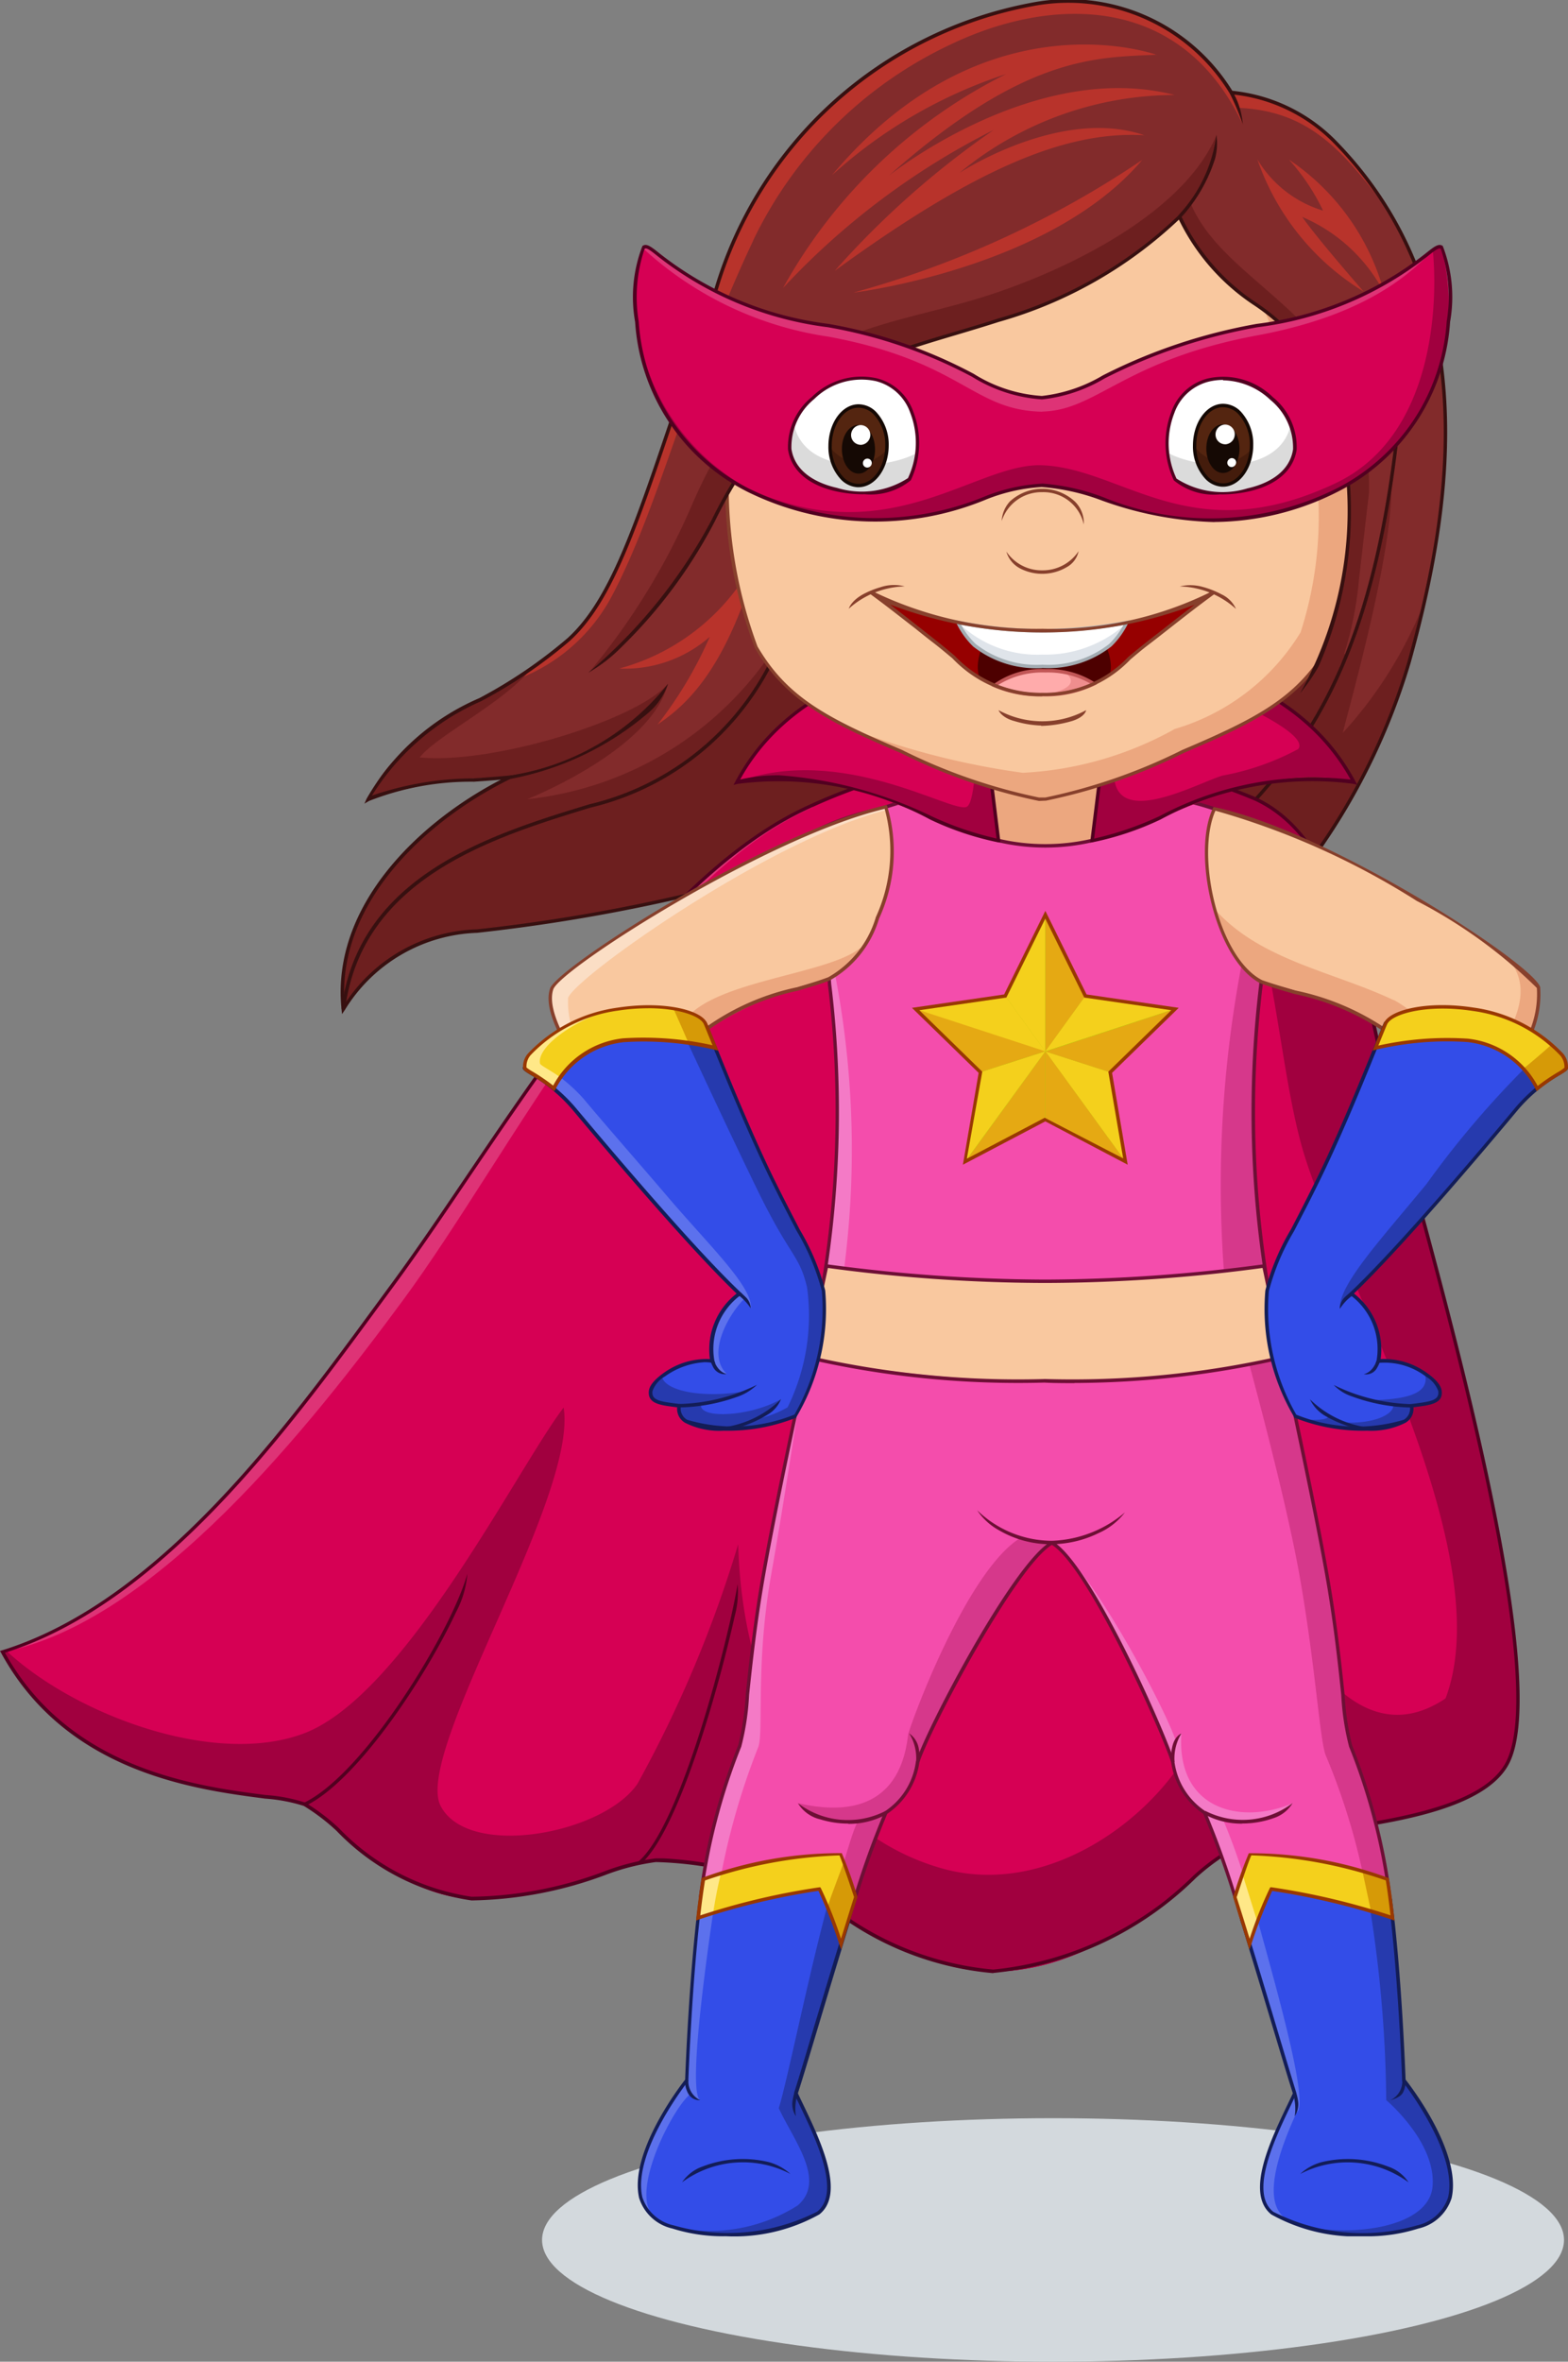 <svg xmlns="http://www.w3.org/2000/svg" xmlns:xlink="http://www.w3.org/1999/xlink" width="32.221" height="48.493" viewBox="0 0 32.221 48.493">
  <rect x="0" y="0" width="32.221" height="48.493" fill="#808080" stroke="none"/>
  <defs>
    <clipPath id="clip-path">
      <rect id="Rectangle_2174" data-name="Rectangle 2174" width="32.221" height="45.918" transform="translate(0 0)" fill="none"/>
    </clipPath>
  </defs>
  <g id="Princess" transform="translate(-165.348 -254.226)">
    <ellipse id="Ellipse_868" data-name="Ellipse 868" cx="10.5" cy="2.5" rx="10.5" ry="2.5" transform="translate(176.487 297.719)" fill="#d3d9dd"/>
    <g id="Group_9501" data-name="Group 9501" transform="translate(165.348 254.226)">
      <g id="Group_9500" data-name="Group 9500" transform="translate(0 0)" clip-path="url(#clip-path)">
        <path id="Path_11257" data-name="Path 11257" d="M566.375,4.538a3.91,3.91,0,0,0-4.083-1.81,8.418,8.418,0,0,0-6.514,5.887c-1.427,4.093-1.928,6.155-3.014,7.151-1.434,1.315-3.421,1.691-4.126,3.29a8.793,8.793,0,0,1,2.909-.458c-1.375.67-3.668,2.363-3.421,4.761a3.366,3.366,0,0,1,2.751-1.6,36.171,36.171,0,0,0,7.541-1.652c2.116,1.081,8.322,1.693,8.322,1.693a13.168,13.168,0,0,0,3.291-5.572c.94-3.385,1.493-7.614-1.552-10.7a3.405,3.405,0,0,0-2.1-.987" transform="translate(-541.073 -2.636)" fill="#822b2b"/>
        <path id="Path_11258" data-name="Path 11258" d="M824.449,7.576a8.509,8.509,0,0,1,4.057-4.025c2.02-.97,4.718-1.094,6.006,1.645-.018-.09-.087-.31-.1-.345,1.443.062,2.143.844,3.108,2.14a7.8,7.8,0,0,0-1.142-1.465,3.4,3.4,0,0,0-2.1-.987,3.91,3.91,0,0,0-4.084-1.81,8.418,8.418,0,0,0-6.514,5.887c-1.427,4.093-1.928,6.155-3.014,7.151a7.513,7.513,0,0,1-1.173.857,3.656,3.656,0,0,0,2.043-1.729c1-1.879,1.575-4.5,2.915-7.318" transform="translate(-808.973 -2.637)" fill="#b8332b"/>
        <path id="Path_11259" data-name="Path 11259" d="M992.39,880.112a4.456,4.456,0,0,0,2.886-2.459c-.662,2.506-1.552,3.231-2.11,3.611a8.371,8.371,0,0,0,1.072-1.8,2.646,2.646,0,0,1-1.848.652" transform="translate(-979.653 -866.388)" fill="#b8332b"/>
        <path id="Path_11260" data-name="Path 11260" d="M1712.774,761.477c.11-.4.216-.807.31-1.225a8.664,8.664,0,0,1-1.675,2.687c.122-.519,1.14-4.049.981-5.323a13.12,13.12,0,0,1-.934,3.713l-1.031-1.03-4.717,2.784,1.057,2.859,1.369.953c.812.1,1.348.155,1.348.155a13.171,13.171,0,0,0,3.291-5.572" transform="translate(-1683.815 -747.891)" fill="#6d1f1f"/>
        <path id="Path_11261" data-name="Path 11261" d="M556.9,1011.267a6.94,6.94,0,0,1-4.995,2.974s2.547-1,2.893-2.37c-.617.737-3.6,1.661-5.1,1.512.34-.441,1.728-1.121,2.294-1.828-1.3.881-2.776,1.366-3.362,2.7a8.784,8.784,0,0,1,2.909-.459c-1.375.67-3.668,2.363-3.421,4.761a3.365,3.365,0,0,1,2.751-1.6,36.172,36.172,0,0,0,7.541-1.652,14.505,14.505,0,0,0,3.388.977l1.761-4.37s-5.116-1.969-6.664-.636" transform="translate(-541.073 -997.831)" fill="#6d1f1f"/>
        <path id="Path_11262" data-name="Path 11262" d="M545.432,20.82l-.01-.1c-.219-2.123,1.591-3.842,3.275-4.713-.185.016-.371.029-.553.042a5.714,5.714,0,0,0-2.157.395l-.094.055.044-.1a4.88,4.88,0,0,1,2.316-2.066,9.9,9.9,0,0,0,1.818-1.236c.857-.786,1.346-2.237,2.232-4.872.225-.669.48-1.427.772-2.264a8.41,8.41,0,0,1,6.542-5.91,3.962,3.962,0,0,1,4.11,1.811,3.48,3.48,0,0,1,2.109,1c3.177,3.217,2.412,7.665,1.56,10.731a13.321,13.321,0,0,1-3.3,5.588l-.012.011-.016,0c-.062-.006-6.207-.621-8.32-1.688a36.333,36.333,0,0,1-7.54,1.648,3.317,3.317,0,0,0-2.721,1.589Zm3.636-4.914-.174.085c-1.682.819-3.565,2.517-3.41,4.628a3.363,3.363,0,0,1,2.724-1.539,36,36,0,0,0,7.525-1.648l.016-.008.016.008c2.033,1.039,7.941,1.652,8.294,1.687a13.26,13.26,0,0,0,3.27-5.544c.847-3.049,1.609-7.472-1.543-10.663a3.4,3.4,0,0,0-2.081-.977h-.02l-.01-.017A3.887,3.887,0,0,0,559.628.124a8.34,8.34,0,0,0-6.486,5.864c-.292.837-.547,1.595-.772,2.264-.89,2.646-1.38,4.1-2.251,4.9a9.954,9.954,0,0,1-1.831,1.245,5.008,5.008,0,0,0-2.242,1.938,6.469,6.469,0,0,1,2.094-.354c.241-.018.491-.036.736-.059Z" transform="translate(-538.404 0.002)" fill="#371010"/>
        <path id="Path_11263" data-name="Path 11263" d="M815.586,1095.846l-.012-.069a5.163,5.163,0,0,0,3.26-1.886,1.356,1.356,0,0,1-.395.588,6.1,6.1,0,0,1-2.853,1.367" transform="translate(-805.106 -1079.851)" fill="#371010"/>
        <path id="Path_11264" data-name="Path 11264" d="M546.887,1021.155l-.07-.009c.348-2.75,3.088-3.589,5.088-4.2a5.588,5.588,0,0,0,3.96-3.507l.064.029a5.65,5.65,0,0,1-4,3.546c-1.982.607-4.7,1.439-5.039,4.144" transform="translate(-539.799 -1000.43)" fill="#371010"/>
        <path id="Path_11265" data-name="Path 11265" d="M1969.181,147.527a4.878,4.878,0,0,0-.269-.641l.062-.034c.031.057.061.119.089.182a1.61,1.61,0,0,1,.117.493" transform="translate(-1943.641 -144.967)" fill="#371010"/>
        <path id="Path_11266" data-name="Path 11266" d="M1878.15,722.265l-.047-.053c2.346-2.061,3.929-3.789,4.545-8.841l.07.008c-.619,5.077-2.21,6.814-4.568,8.885" transform="translate(-1853.999 -704.215)" fill="#371010"/>
        <path id="Path_11267" data-name="Path 11267" d="M20.588,1210.07c-3.43,1.552-6.321,6.786-8.531,9.78-1.882,2.55-4.625,6.512-8.04,7.57,1.7,3.13,5.6,2.827,6.207,3.13s1.834,1.879,3.432,1.937,3.125-.77,3.785-.788c2.981-.081,4.678,2.281,6.935,2.281,2.445,0,4.272-2.267,5.008-2.563.987-.4,4.88-.321,5.572-1.74.917-1.881-1.507-10.219-2.305-13.189-.635-2.361-.92-5.668-2.883-6.578a11.335,11.335,0,0,0-9.178.16" transform="translate(-3.964 -1193.5)" fill="#a1003f"/>
        <path id="Path_11268" data-name="Path 11268" d="M20.588,1211.484c-3.43,1.552-6.321,6.786-8.531,9.78-1.882,2.55-4.625,6.512-8.04,7.57,1.7,3.13,5.6,2.827,6.207,3.13s1.834,1.879,3.432,1.937,3.125-.77,3.785-.788c2.981-.081,4.678,2.28,6.935,2.28,2.445,0,4.272-2.267,5.008-2.562a17.791,17.791,0,0,0,3.239-1.737c3.469-2.26-1.128-9.74-1.927-12.71-.635-2.361-.579-6.114-2.543-7.023-2.546-1.18-4.44-1.289-7.564.124" transform="translate(-3.964 -1194.913)" fill="#d60054"/>
        <path id="Path_11269" data-name="Path 11269" d="M20.588,1288.821c-3.43,1.552-6.321,6.786-8.531,9.78-1.882,2.55-4.625,6.512-8.04,7.57,3.129-.594,6.342-4.669,8.225-7.219,2.21-2.994,4.932-8.547,8.362-10.1l.061-.027c0-.011-.006-.023-.01-.034l-.066.029" transform="translate(-3.964 -1272.25)" fill="#de3376"/>
        <path id="Path_11270" data-name="Path 11270" d="M10.223,2259.905c.611.3,1.834,1.879,3.432,1.937s3.125-.77,3.785-.788c2.981-.081,4.678,2.281,6.935,2.281,2.445,0,4.272-2.267,5.008-2.562.987-.4,4.88-.321,5.572-1.74a1.581,1.581,0,0,0,.109-.312c-.009-2.478-.588-1.529-1.4-.989-2.674,1.785-4.283-4.178-4.29-4.319a43.655,43.655,0,0,1-.584,4.413c-.4,1.827-2.982,4.1-5.474,3.392s-4.091-3.291-4.183-6.655a25.078,25.078,0,0,1-2.068,4.916c-.7,1.034-3.482,1.552-4.046.458s2.825-6.334,2.527-8.181c-.957,1.256-3.265,5.913-5.339,6.692-1.845.693-4.712-.39-6.116-1.7l-.075.024c1.7,3.13,5.6,2.827,6.207,3.13" transform="translate(-3.964 -2222.855)" fill="#a1003f"/>
        <path id="Path_11271" data-name="Path 11271" d="M20.411,1231.268a6.319,6.319,0,0,1-2.95-1.033,7.629,7.629,0,0,0-3.984-1.248,4.6,4.6,0,0,0-1.032.263,8.193,8.193,0,0,1-2.755.525,4.8,4.8,0,0,1-2.773-1.428,4.157,4.157,0,0,0-.674-.513,3.459,3.459,0,0,0-.795-.15c-1.427-.185-4.084-.529-5.427-2.995L0,1224.653l.041-.013c3.2-.992,5.79-4.518,7.68-7.092l.342-.465c.477-.647.987-1.4,1.526-2.195,1.925-2.841,4.321-6.376,7.019-7.6a11.379,11.379,0,0,1,9.208-.16c1.583.734,2.094,3.045,2.545,5.084.118.535.23,1.041.358,1.517.072.269.158.581.253.929.938,3.428,2.89,10.562,2.05,12.284-.486,1-2.534,1.269-4.03,1.468a8.263,8.263,0,0,0-1.56.289,4.471,4.471,0,0,0-.858.616,6.876,6.876,0,0,1-4.163,1.949m-6.782-2.353a7.844,7.844,0,0,1,3.866,1.258,6.271,6.271,0,0,0,2.916,1.025,6.817,6.817,0,0,0,4.118-1.934,4.492,4.492,0,0,1,.876-.627,8.264,8.264,0,0,1,1.577-.293c1.48-.2,3.507-.467,3.976-1.429.828-1.7-1.119-8.815-2.055-12.235-.1-.348-.181-.661-.253-.929-.128-.478-.24-.984-.359-1.52-.469-2.122-.954-4.316-2.505-5.035a11.305,11.305,0,0,0-9.149.16c-2.679,1.212-5.069,4.739-6.99,7.572-.54.8-1.05,1.549-1.528,2.2l-.342.465c-1.888,2.571-4.47,6.089-7.675,7.1,1.332,2.4,3.946,2.739,5.354,2.921a3.38,3.38,0,0,1,.817.156,4.177,4.177,0,0,1,.689.522,4.74,4.74,0,0,0,2.729,1.411,7.984,7.984,0,0,0,2.731-.522,4.533,4.533,0,0,1,1.052-.266l.154,0" transform="translate(0 -1190.753)" fill="#510020"/>
        <path id="Path_11272" data-name="Path 11272" d="M486.436,2522.328l-.03-.064c1.261-.6,3.05-3.561,3.361-4.706a2.012,2.012,0,0,1-.229.783c-.642,1.376-2.052,3.487-3.1,3.986" transform="translate(-480.163 -2485.246)" fill="#510020"/>
        <path id="Path_11273" data-name="Path 11273" d="M1021.861,2540.076l-.045-.054c.889-.748,1.867-4.624,2.042-5.7a1.877,1.877,0,0,1-.057.649c-.337,1.518-1.169,4.455-1.939,5.1" transform="translate(-1008.701 -2501.796)" fill="#510020"/>
        <path id="Path_11274" data-name="Path 11274" d="M1544.47,1169.66l.447,3.262,2.879-.376.482-3.208Z" transform="translate(-1524.647 -1154.33)" fill="#eca77f"/>
        <path id="Path_11275" data-name="Path 11275" d="M1541.811,1169.972l-.457-3.334,3.89-.328-.493,3.278Zm-.377-3.27.437,3.19,2.818-.368.472-3.137Z" transform="translate(-1521.571 -1151.34)" fill="#510020"/>
        <path id="Path_11276" data-name="Path 11276" d="M1270.29,1282.369a6.47,6.47,0,0,1,.87-2.815,7.785,7.785,0,0,0-1.947-.83,4.854,4.854,0,0,0-.65-.16,8.311,8.311,0,0,0-1.742.849,4.251,4.251,0,0,1-1.924,0,8.168,8.168,0,0,0-1.818-.848s-.108.038-.5.16a6.066,6.066,0,0,0-2.021.829,6.471,6.471,0,0,1,.87,2.815,21.656,21.656,0,0,1-.218,6.629,22.184,22.184,0,0,0,4.554.585v.005l.125,0h.065v0a22.193,22.193,0,0,0,4.554-.585,21.656,21.656,0,0,1-.218-6.629" transform="translate(-1244.378 -1262.154)" fill="#f44dac"/>
        <path id="Path_11277" data-name="Path 11277" d="M1261.509,1358.076a4.893,4.893,0,0,0-.952-2.463,6.473,6.473,0,0,1,.87,2.815,21.657,21.657,0,0,1-.218,6.629c.571.151.851.182.384.059a18.94,18.94,0,0,0-.084-7.04" transform="translate(-1244.378 -1338.214)" fill="#f47ac6"/>
        <path id="Path_11278" data-name="Path 11278" d="M1956.185,1358.531a6.469,6.469,0,0,1,.87-2.815,5.17,5.17,0,0,0-1.248,2.3,24.176,24.176,0,0,0-.3,7.307c.242-.05.664-.105.9-.167a21.664,21.664,0,0,1-.217-6.629" transform="translate(-1930.273 -1338.315)" fill="#d6388b"/>
        <path id="Path_11279" data-name="Path 11279" d="M1261.913,1286.759v-.007a22.262,22.262,0,0,1-4.528-.584l-.033-.009.007-.033a21.615,21.615,0,0,0,.217-6.617,6.407,6.407,0,0,0-.863-2.8l-.021-.029.03-.02a5.259,5.259,0,0,1,1.758-.758c.1-.027.192-.051.272-.076.387-.12.5-.159.5-.16l.011,0,.011,0a8.285,8.285,0,0,1,1.823.849,4.229,4.229,0,0,0,1.892,0,8.436,8.436,0,0,1,1.746-.85l.008,0h.009a4.965,4.965,0,0,1,.656.161l.115.035a7.526,7.526,0,0,1,1.84.8l.033.02-.022.031a6.41,6.41,0,0,0-.863,2.8,21.619,21.619,0,0,0,.217,6.617l.007.033-.033.009a22.234,22.234,0,0,1-4.528.585h0l-.036,0h-.065l-.124,0Zm-4.477-.651a22.338,22.338,0,0,0,4.513.575h.035v0l.088,0h.043l.022,0a22.333,22.333,0,0,0,4.513-.575,21.749,21.749,0,0,1-.211-6.608l.035,0-.035,0a6.579,6.579,0,0,1,.854-2.8,7.478,7.478,0,0,0-1.792-.772l-.115-.035a5.1,5.1,0,0,0-.636-.158,8.247,8.247,0,0,0-1.725.842l-.01.005a4.3,4.3,0,0,1-1.944,0l-.01-.005a8.065,8.065,0,0,0-1.8-.839c-.037.012-.166.056-.491.156-.081.025-.175.05-.274.077a5.213,5.213,0,0,0-1.707.727,6.578,6.578,0,0,1,.855,2.8,21.749,21.749,0,0,1-.211,6.608" transform="translate(-1240.563 -1259.29)" fill="#6d0f35"/>
        <path id="Path_11280" data-name="Path 11280" d="M881.473,1296.086a1.881,1.881,0,0,1-.4-1.3c.141-.432,4.479-3.186,6.864-3.738.44.919-.21,3.162-1.166,3.532a7.6,7.6,0,0,0-2.689,1.159,7.419,7.419,0,0,1-2.612.35" transform="translate(-869.739 -1274.475)" fill="#f9c89f"/>
        <path id="Path_11281" data-name="Path 11281" d="M881.41,1294.97c.14-.427,4.159-3.267,6.555-3.864-.008-.02-.016-.041-.026-.06-2.385.552-6.723,3.306-6.864,3.738a1.881,1.881,0,0,0,.4,1.3,1.717,1.717,0,0,0,.277.015,1.8,1.8,0,0,1-.34-1.13" transform="translate(-869.739 -1274.475)" fill="#fbdec5"/>
        <path id="Path_11282" data-name="Path 11282" d="M1085.433,1517.4c.131-.029.269-.061.414-.1a7.593,7.593,0,0,1,2.689-1.159,1.568,1.568,0,0,0,.694-.651c-.019.009-.038.018-.058.025-.8.625-3.7.686-3.739,1.881" transform="translate(-1071.502 -1496.043)" fill="#eca77f"/>
        <path id="Path_11283" data-name="Path 11283" d="M879.042,1293a1.631,1.631,0,0,1-.278-.017l-.016,0-.008-.014c-.364-.606-.5-1.041-.4-1.331.139-.427,4.456-3.2,6.889-3.761l.027-.006.012.025a3.28,3.28,0,0,1-.168,2.307,2.166,2.166,0,0,1-1.017,1.273c-.179.069-.407.136-.649.208a4.937,4.937,0,0,0-2.028.943l-.007.007-.01,0a10.318,10.318,0,0,1-2.348.366m-.25-.084a7.952,7.952,0,0,0,2.572-.349,5.013,5.013,0,0,1,2.051-.954c.24-.071.467-.138.643-.206a2.1,2.1,0,0,0,.977-1.233,3.261,3.261,0,0,0,.181-2.224c-2.422.574-6.673,3.29-6.81,3.708-.087.267.039.678.386,1.258" transform="translate(-867.036 -1271.342)" fill="#87402c"/>
        <path id="Path_11284" data-name="Path 11284" d="M1938.137,1298.987a1.944,1.944,0,0,0,.39-1.334c-.141-.432-4.259-3.163-6.659-3.669-.44.919.045,3.081.962,3.551a8.2,8.2,0,0,1,2.7,1.1,7.42,7.42,0,0,0,2.611.349" transform="translate(-1906.911 -1277.376)" fill="#f9c89f"/>
        <path id="Path_11285" data-name="Path 11285" d="M1948.446,1456.362c-1.248-.591-2.741-.816-3.68-1.869a2.4,2.4,0,0,0,.958,1.491,8.206,8.206,0,0,1,2.7,1.1c.375.092.7.161.986.214a2.569,2.569,0,0,0-.959-.938" transform="translate(-1919.805 -1435.825)" fill="#eca77f"/>
        <path id="Path_11286" data-name="Path 11286" d="M2389.383,1535.862a2.242,2.242,0,0,0-.612-.572c.532.621.084,1.418-.349,2.043a.722.722,0,0,0,.572-.137,1.942,1.942,0,0,0,.389-1.334" transform="translate(-2357.767 -1515.585)" fill="#eca77f"/>
        <path id="Path_11287" data-name="Path 11287" d="M1935.343,1295.946a10.323,10.323,0,0,1-2.349-.367l-.009,0-.007-.007a5.119,5.119,0,0,0-1.99-.879c-.254-.074-.493-.144-.694-.216-.94-.481-1.423-2.677-.981-3.6l.012-.025.027.006c2.364.5,6.526,3.205,6.685,3.693a2.047,2.047,0,0,1-.393,1.363l-.008.013-.016,0a1.644,1.644,0,0,1-.278.017m-2.323-.433a7.957,7.957,0,0,0,2.572.349,1.971,1.971,0,0,0,.378-1.291,10.152,10.152,0,0,0-2.467-1.787,15.7,15.7,0,0,0-4.138-1.853c-.41.914.057,3.018.958,3.479.195.07.433.139.686.213a5.2,5.2,0,0,1,2.012.889" transform="translate(-1904.388 -1274.283)" fill="#87402c"/>
        <path id="Path_11288" data-name="Path 11288" d="M1184.884,1047.846l-.478-3.859s-3.491,0-4.9,2.66c2.016-.523,4.32,1.087,5.379,1.2" transform="translate(-1164.366 -1030.588)" fill="#d60054"/>
        <path id="Path_11289" data-name="Path 11289" d="M1184.407,1043.987s.128,3.029-.177,3.168-2.573-1.311-4.724-.509c2.016-.523,4.32,1.087,5.379,1.2Z" transform="translate(-1164.366 -1030.588)" fill="#a1003f"/>
        <path id="Path_11290" data-name="Path 11290" d="M1179.644,1045.173l-.044,0a6.108,6.108,0,0,1-1.4-.469,6.556,6.556,0,0,0-3.964-.731l-.078.02.038-.071c1.4-2.649,4.895-2.678,4.933-2.678h.031Zm-4.561-1.379a8.6,8.6,0,0,1,3.14.84,6.592,6.592,0,0,0,1.34.459l-.468-3.782c-.346.009-3.466.158-4.8,2.571a3.471,3.471,0,0,1,.79-.087" transform="translate(-1159.085 -1027.876)" fill="#510020"/>
        <path id="Path_11291" data-name="Path 11291" d="M1748.531,1047.949l.478-3.859s3.491,0,4.9,2.66c-2.016-.523-4.32,1.087-5.38,1.2" transform="translate(-1726.089 -1030.689)" fill="#d60054"/>
        <path id="Path_11292" data-name="Path 11292" d="M1749.009,1044.09s4.129,1.477,3.758,1.979a5.3,5.3,0,0,1-1.56.546c-.574.176-2.391,1.2-2.215-.237-.081-.059-.257.173-.3.079-.012.105-.123,1.364-.164,1.491,1.06-.112,3.364-1.722,5.38-1.2-1.411-2.662-4.9-2.66-4.9-2.66" transform="translate(-1726.089 -1030.689)" fill="#a1003f"/>
        <path id="Path_11293" data-name="Path 11293" d="M1745.38,1045.276l.487-3.934h.031c.038,0,3.529.029,4.933,2.678l.038.071-.078-.02a6.554,6.554,0,0,0-3.963.731,6.1,6.1,0,0,1-1.4.469Zm.549-3.863-.468,3.782a6.583,6.583,0,0,0,1.34-.459,6.75,6.75,0,0,1,3.93-.753c-1.336-2.413-4.456-2.562-4.8-2.571" transform="translate(-1722.978 -1027.976)" fill="#510020"/>
        <path id="Path_11294" data-name="Path 11294" d="M1135.165,2137.01c-.129-.271-.164-1.716-.5-3.585s-1.019-4.944-1.019-4.944l-4.746.25-4.771-.252s-.684,3.075-1.019,4.944-.37,3.315-.5,3.585a12.632,12.632,0,0,0-.805,3.1c.088.387,2.817-1.393,3.068.386a19.611,19.611,0,0,1,.741-2.114,1.481,1.481,0,0,0,.652-1.04c.229-.705,2-4.073,2.756-4.5.752.423,2.256,3.792,2.486,4.5a1.482,1.482,0,0,0,.652,1.041,19.674,19.674,0,0,1,.741,2.114c.251-1.779,2.981,0,3.068-.386a12.611,12.611,0,0,0-.805-3.1" transform="translate(-1107.409 -2101.16)" fill="#f44dac"/>
        <path id="Path_11295" data-name="Path 11295" d="M1693.12,2476.314c-1.081.456-2.393.121-2.286-1.432-.011-.018-.1.189-.107.172-.224-.689-1.731-3.528-2.5-4.051.768.542,2.209,3.774,2.433,4.464a1.48,1.48,0,0,0,.652,1.04,19.773,19.773,0,0,1,.741,2.114,1.074,1.074,0,0,1,.163-.461,12.5,12.5,0,0,0-.522-1.5,1.449,1.449,0,0,0,1.427-.345" transform="translate(-1666.557 -2439.288)" fill="#f47ac6"/>
        <path id="Path_11296" data-name="Path 11296" d="M1123.259,2222.145c.2-1.115.45-2.723.62-3.841-.23,1.066-.563,2.652-.767,3.791-.335,1.869-.37,3.315-.5,3.585a12.632,12.632,0,0,0-.805,3.1c.018.079.145.067.339.015a14.443,14.443,0,0,1,.838-3.074c.129-.27-.06-1.7.275-3.574" transform="translate(-1107.409 -2189.832)" fill="#f47ac6"/>
        <path id="Path_11297" data-name="Path 11297" d="M1282.135,2460.467c-1.011.621-2.072,3.307-2.3,4.012-.054.356-.182,1.914-2.268,1.432a1.531,1.531,0,0,0,1.226.381c-.126.246-.226.681-.442,1.327a.937.937,0,0,1,.284.6,19.727,19.727,0,0,1,.741-2.114,1.483,1.483,0,0,0,.652-1.041c.229-.705,2-4.073,2.756-4.5l.023.014a3.464,3.464,0,0,1-.672-.116" transform="translate(-1261.169 -2428.887)" fill="#d6388b"/>
        <path id="Path_11298" data-name="Path 11298" d="M1988.46,2137.112c-.129-.271-.164-1.716-.5-3.585s-1.019-4.945-1.019-4.945l-.746.04c.2.713.919,3.356,1.207,4.962.335,1.869.423,3.471.552,3.741a13.521,13.521,0,0,1,.858,2.941c.325.1.428.051.452-.057a12.616,12.616,0,0,0-.805-3.1" transform="translate(-1960.703 -2101.262)" fill="#d6388b"/>
        <path id="Path_11299" data-name="Path 11299" d="M1130.164,2137.826l-.047-.149a19.193,19.193,0,0,0-.734-2.1,1.538,1.538,0,0,1-.661-1.061c-.208-.64-1.7-4-2.451-4.462-.744.455-2.491,3.753-2.723,4.467a1.534,1.534,0,0,1-.66,1.055,19.163,19.163,0,0,0-.734,2.1l-.047.149-.022-.155a.852.852,0,0,0-.363-.645c-.48-.3-1.317-.022-1.928.18-.4.131-.629.2-.728.146a.1.1,0,0,1-.048-.064v-.013a12.674,12.674,0,0,1,.808-3.108,5.507,5.507,0,0,0,.154-1.039c.068-.645.161-1.529.342-2.537.331-1.848,1.012-4.915,1.019-4.945l.007-.029,4.8.254,4.772-.253.006.03c.007.031.688,3.1,1.019,4.946.181,1.008.274,1.892.342,2.537a5.493,5.493,0,0,0,.154,1.039,12.653,12.653,0,0,1,.808,3.108v.012a.1.1,0,0,1-.048.065c-.1.056-.329-.016-.728-.147-.611-.2-1.448-.478-1.928-.18a.851.851,0,0,0-.363.645Zm-3.892-7.852.017.01c.76.427,2.263,3.781,2.5,4.518a1.449,1.449,0,0,0,.635,1.02l.01.005.005.01a17.421,17.421,0,0,1,.7,1.985.854.854,0,0,1,.369-.555c.508-.316,1.363-.034,1.987.172a1.638,1.638,0,0,0,.671.153.027.027,0,0,0,.013-.014,12.568,12.568,0,0,0-.8-3.079,5.221,5.221,0,0,1-.161-1.062c-.068-.644-.161-1.527-.342-2.533-.314-1.75-.942-4.594-1.012-4.913l-4.716.249-4.745-.25c-.071.319-.7,3.164-1.012,4.914-.18,1.006-.274,1.888-.342,2.532a5.227,5.227,0,0,1-.161,1.062,12.578,12.578,0,0,0-.8,3.08.028.028,0,0,0,.012.014,1.633,1.633,0,0,0,.671-.152c.625-.206,1.48-.488,1.987-.172a.854.854,0,0,1,.369.555,17.45,17.45,0,0,1,.7-1.985l.005-.01.01-.005a1.444,1.444,0,0,0,.634-1.014c.243-.75,2.009-4.091,2.774-4.522Z" transform="translate(-1104.656 -2098.333)" fill="#6d0f35"/>
        <path id="Path_11300" data-name="Path 11300" d="M1304.872,2027.273s-.111-.7-.364-1.88a33.717,33.717,0,0,1-4.4.313h-.19a33.668,33.668,0,0,1-4.4-.313c-.253,1.185-.364,1.88-.364,1.88a24.97,24.97,0,0,0,9.714,0" transform="translate(-1278.535 -1999.396)" fill="#f9c89f"/>
        <path id="Path_11301" data-name="Path 11301" d="M1542.286,2025.5c-.185.034-.455.07-.773.1-.1,1.625-3.92,2.165-5.485,2.224a17.428,17.428,0,0,0,1.747.028,19.068,19.068,0,0,0,4.875-.476s-.111-.7-.364-1.88" transform="translate(-1516.313 -1999.499)" fill="#f9c89f"/>
        <path id="Path_11302" data-name="Path 11302" d="M1297.546,2024.653c-.2,0-.411,0-.62-.011a19.309,19.309,0,0,1-4.846-.479l-.031-.008.005-.032c0-.007.114-.71.364-1.882l.007-.034.034.006a34.1,34.1,0,0,0,4.356.313h.26a34.349,34.349,0,0,0,4.357-.313l.034-.007.007.034c.25,1.171.363,1.875.364,1.882l.005.031-.031.008a19.353,19.353,0,0,1-4.266.489m-.62-.082a19.259,19.259,0,0,0,4.836-.467c-.025-.148-.136-.8-.351-1.813a33.911,33.911,0,0,1-4.371.308h-.189a33.725,33.725,0,0,1-4.371-.308c-.215,1.01-.327,1.665-.351,1.813a19.28,19.28,0,0,0,4.8.468" transform="translate(-1275.466 -1996.253)" fill="#6d0f35"/>
        <path id="Path_11303" data-name="Path 11303" d="M839.783,1633.161a4.964,4.964,0,0,1,1.931-.918,6.561,6.561,0,0,1,1.776,0c.106.229.764,1.942,1.375,3.192a11.634,11.634,0,0,1,1.058,2.3,4.347,4.347,0,0,1-.579,2.576c-.369.228-2.515.537-2.386-.215-.376-.047-.614-.066-.585-.3.033-.268.777-.714,1.27-.611a1.406,1.406,0,0,1,.552-1.387c-.858-.811-2.327-2.516-3.4-3.8a5.169,5.169,0,0,0-1.016-.834" transform="translate(-829.005 -1611.23)" fill="#334de8"/>
        <path id="Path_11304" data-name="Path 11304" d="M843.942,1705.265c-.434-.412.041-1.238.362-1.549.034-.032.1.123.13.2.044-.441-.856-1.291-1.708-2.29-.621-.728-1.28-1.476-1.731-2.016a3.3,3.3,0,0,0-.99-.756c-.071.043-.144.086-.222.127a5.179,5.179,0,0,1,1.016.834c1.07,1.281,2.539,2.986,3.4,3.8a1.406,1.406,0,0,0-.552,1.387l-.034-.006c.122.2.216.274.332.27" transform="translate(-829.005 -1677.051)" fill="#5c71ed"/>
        <path id="Path_11305" data-name="Path 11305" d="M1045.033,1638.753a11.619,11.619,0,0,0-1.058-2.3c-.612-1.249-1.27-2.962-1.375-3.192-.091,0-.283-.032-.564-.052.231.5,1.093,2.354,1.649,3.49.682,1.393.848,1.3,1.012,1.984a4.258,4.258,0,0,1-.4,2.464,2.107,2.107,0,0,1-.566.224,2.631,2.631,0,0,0,.435-.394c-.614.355-1.685.421-1.65.113-.03,0,.963-.271.93-.278-.917.165-1.7-.013-1.732-.309a1.235,1.235,0,0,0-.226.3c-.03.238.209.257.585.3-.129.752,2.017.443,2.386.215a4.348,4.348,0,0,0,.579-2.576" transform="translate(-1028.113 -1612.25)" fill="#263aae"/>
        <path id="Path_11306" data-name="Path 11306" d="M840.866,1637.907a1.565,1.565,0,0,1-.812-.163.331.331,0,0,1-.161-.318h-.011c-.349-.043-.6-.074-.57-.338.017-.141.186-.28.284-.351a1.511,1.511,0,0,1,.97-.3,1.451,1.451,0,0,1,.549-1.345c-.979-.934-2.68-2.945-3.371-3.772a3.264,3.264,0,0,0-.857-.715c-.113-.069-.16-.1-.167-.136l0-.026.023-.012a5.3,5.3,0,0,0,.51-.314,3.177,3.177,0,0,1,1.433-.607,5.6,5.6,0,0,1,1.576-.018,1.979,1.979,0,0,0,.205.018h.023l.01.021c.028.06.093.222.184.445.258.637.739,1.822,1.191,2.746.225.459.4.79.536,1.055a4.818,4.818,0,0,1,.524,1.25,4.346,4.346,0,0,1-.6,2.614,3.777,3.777,0,0,1-1.47.267m-.4-1.407a1.558,1.558,0,0,0-.824.293.57.57,0,0,0-.255.3c-.023.186.139.213.508.259l.083.01-.006.036a.264.264,0,0,0,.126.284,3.341,3.341,0,0,0,2.206-.106,4.358,4.358,0,0,0,.563-2.538,4.757,4.757,0,0,0-.518-1.234c-.139-.266-.312-.6-.537-1.057-.454-.927-.935-2.113-1.193-2.75-.081-.2-.142-.351-.173-.422-.047,0-.109-.008-.191-.018a5.543,5.543,0,0,0-1.557.017,3.075,3.075,0,0,0-1.4.6c-.149.1-.3.2-.477.3.026.019.07.045.112.072a3.327,3.327,0,0,1,.875.729c.7.835,2.423,2.875,3.394,3.794l.03.028-.032.025a1.373,1.373,0,0,0-.541,1.348l.02.058-.061-.013a.731.731,0,0,0-.148-.014" transform="translate(-825.978 -1608.531)" fill="#131d57"/>
        <path id="Path_11307" data-name="Path 11307" d="M1182.166,2067.708a1.129,1.129,0,0,0-.26-.278l.044-.055c.039.031.073.062.1.09a.332.332,0,0,1,.113.243" transform="translate(-1166.736 -2040.84)" fill="#131d57"/>
        <path id="Path_11308" data-name="Path 11308" d="M1138.02,2176.807a.6.6,0,0,1-.039-.091l.067-.023c.085.248.258.275.265.276a.269.269,0,0,1-.293-.162" transform="translate(-1123.375 -2148.756)" fill="#131d57"/>
        <path id="Path_11309" data-name="Path 11309" d="M1087.245,2215.928v-.071a3.8,3.8,0,0,0,1.6-.394,1.1,1.1,0,0,1-.42.252,3.686,3.686,0,0,1-1.18.213" transform="translate(-1073.29 -2187.029)" fill="#131d57"/>
        <path id="Path_11310" data-name="Path 11310" d="M1158.858,2239.066l-.013-.069a2.07,2.07,0,0,0,1.174-.576.634.634,0,0,1-.26.308,2.446,2.446,0,0,1-.9.338" transform="translate(-1143.971 -2209.691)" fill="#131d57"/>
        <path id="Path_11311" data-name="Path 11311" d="M841.529,1611.284a6.421,6.421,0,0,1,1.895.158c-.1-.257-.178-.44-.208-.505-.106-.229-.829-.441-1.8-.293s-1.981.816-1.909,1.21c.009.05.27.156.593.418a1.833,1.833,0,0,1,1.428-.989" transform="translate(-828.73 -1589.924)" fill="#f4d01c"/>
        <path id="Path_11312" data-name="Path 11312" d="M839.826,1620.269c-.056-.311.557-.79,1.294-1.052-.867.221-1.675.795-1.611,1.149.009.05.27.156.593.418a2.309,2.309,0,0,1,.146-.227c-.24-.169-.415-.247-.422-.288" transform="translate(-828.73 -1598.434)" fill="#ffe888"/>
        <path id="Path_11313" data-name="Path 11313" d="M1079.194,1614.659c-.1-.257-.178-.44-.208-.505-.057-.123-.292-.24-.646-.3.067.15.2.447.306.7a4.79,4.79,0,0,1,.548.106" transform="translate(-1064.5 -1593.14)" fill="#d69a07"/>
        <path id="Path_11314" data-name="Path 11314" d="M837.4,1609.611l-.032-.026a3.892,3.892,0,0,0-.439-.3c-.113-.069-.16-.1-.167-.136a.415.415,0,0,1,.1-.309,3.126,3.126,0,0,1,1.842-.942c.945-.144,1.712.045,1.836.312.028.06.093.221.183.443l.053.13-.068-.018a6.369,6.369,0,0,0-1.883-.157l0-.035,0,.035a1.794,1.794,0,0,0-1.4.971Zm1.931-1.7a4.083,4.083,0,0,0-.619.048,3.046,3.046,0,0,0-1.795.914.355.355,0,0,0-.085.255,1.059,1.059,0,0,0,.134.088,4.059,4.059,0,0,1,.414.283,1.855,1.855,0,0,1,1.435-.971,6.551,6.551,0,0,1,1.839.142c-.09-.221-.154-.38-.181-.439-.075-.162-.514-.321-1.142-.321" transform="translate(-826.013 -1587.208)" fill="#993802"/>
        <path id="Path_11315" data-name="Path 11315" d="M1278.6,2885.108a1.943,1.943,0,0,1-.576-.087.729.729,0,0,1-.459-.332,1.692,1.692,0,0,0,1.792.163l.035.061a1.591,1.591,0,0,1-.792.2" transform="translate(-1261.168 -2847.664)" fill="#6d0f35"/>
        <path id="Path_11316" data-name="Path 11316" d="M1455.879,2773.673l-.07-.006a.966.966,0,0,0-.141-.582.467.467,0,0,1,.19.282,1.016,1.016,0,0,1,.021.306" transform="translate(-1436.984 -2737.492)" fill="#6d0f35"/>
        <path id="Path_11317" data-name="Path 11317" d="M1024.838,2989.675c-.2,1.564-.279,3.7-.279,3.7s-1.164,1.461-.945,2.411c.24,1.045,2.956.868,3.649.316.585-.466-.159-1.8-.458-2.457.185-.576.652-2.181,1.085-3.571l-.468-1.049s-1.739.393-2.583.65" transform="translate(-1010.448 -2950.661)" fill="#334de8"/>
        <path id="Path_11318" data-name="Path 11318" d="M1024.625,3036.61a.585.585,0,0,0,.213.122c-.25-.146.084-2.669.317-4.2-.115.032-.223.063-.318.092-.2,1.564-.279,3.7-.279,3.7s-1.164,1.461-.945,2.411a.673.673,0,0,0,.211.348.647.647,0,0,1-.022-.069c-.313-.594.485-2.127.824-2.4" transform="translate(-1010.448 -2993.609)" fill="#5c71ed"/>
        <path id="Path_11319" data-name="Path 11319" d="M1079.421,3015.957l-.318-.712c-.425,1.439-.943,4.036-1.12,4.587.3.653.986,1.492.386,2a3.4,3.4,0,0,1-2.582.433,4.078,4.078,0,0,0,3.006-.277c.585-.466-.159-1.8-.458-2.457.185-.575.651-2.181,1.085-3.571" transform="translate(-1061.98 -2976.545)" fill="#263aae"/>
        <path id="Path_11320" data-name="Path 11320" d="M1022.637,2993.443a3.454,3.454,0,0,1-1.1-.158.931.931,0,0,1-.684-.626c-.213-.927.837-2.295.945-2.432.006-.172.084-2.2.279-3.69l0-.023.022-.007c.836-.255,2.568-.647,2.586-.651l.028-.007.485,1.088,0,.013c-.235.752-.483,1.581-.683,2.247-.168.559-.313,1.043-.4,1.311.032.07.069.147.109.23.348.727.875,1.825.333,2.256a3.594,3.594,0,0,1-1.917.449m-.5-6.875c-.2,1.542-.275,3.651-.276,3.673v.011l-.007.009c-.011.015-1.151,1.459-.938,2.382a.868.868,0,0,0,.638.575,4.045,4.045,0,0,0,2.954-.28c.5-.4-.035-1.507-.353-2.171-.042-.088-.082-.17-.115-.244l-.006-.012,0-.013c.085-.264.232-.754.4-1.323.2-.662.446-1.486.679-2.235l-.451-1.01c-.226.052-1.749.4-2.531.637" transform="translate(-1007.719 -2947.526)" fill="#131d57"/>
        <path id="Path_11321" data-name="Path 11321" d="M1117.737,2965.546c-.019.117-.037.237-.053.358q-.029.211-.054.435a14.5,14.5,0,0,1,2.493-.594,9.831,9.831,0,0,1,.447,1.132c.1-.332.2-.659.3-.969-.138-.415-.282-.836-.314-.881a8.773,8.773,0,0,0-2.821.518" transform="translate(-1103.285 -2926.958)" fill="#f4d01c"/>
        <path id="Path_11322" data-name="Path 11322" d="M1117.737,2995.73c-.019.118-.037.237-.053.358-.019.141-.037.286-.054.435.088-.032.193-.066.309-.1.031-.2.09-.541.166-.831a2.694,2.694,0,0,0-.367.139" transform="translate(-1103.285 -2957.143)" fill="#ffe888"/>
        <path id="Path_11323" data-name="Path 11323" d="M1325.285,2979.354c-.091-.275-.185-.552-.247-.72-.093.27-.24.635-.336.924.092.233.2.529.281.765.1-.332.2-.66.3-.969" transform="translate(-1307.699 -2940.403)" fill="#d69a07"/>
        <path id="Path_11324" data-name="Path 11324" d="M1117.384,2964.42l-.036-.1a10.037,10.037,0,0,0-.432-1.107,14.579,14.579,0,0,0-2.462.59l-.053.019.006-.056c.017-.149.035-.3.054-.436.016-.116.033-.234.054-.359l0-.018.016-.008a8.164,8.164,0,0,1,2.865-.506,8.793,8.793,0,0,1,.319.89l0,.011,0,.011c-.092.288-.191.6-.3.968Zm-.431-1.281.012.017a8.332,8.332,0,0,1,.415,1.04c.1-.317.186-.6.268-.856-.187-.565-.278-.81-.3-.855a9.363,9.363,0,0,0-2.763.515c-.019.118-.035.229-.05.339s-.032.249-.047.378a14.629,14.629,0,0,1,2.448-.577Z" transform="translate(-1100.098 -2924.388)" fill="#993802"/>
        <path id="Path_11325" data-name="Path 11325" d="M1268.535,3348.334a1.213,1.213,0,0,1,.034-.149l.068.02a1.035,1.035,0,0,0-.035.459.451.451,0,0,1-.067-.33" transform="translate(-1252.247 -3305.211)" fill="#131d57"/>
        <path id="Path_11326" data-name="Path 11326" d="M1096.68,3328.152a.543.543,0,0,1-.06-.26h.071a.424.424,0,0,0,.245.409.263.263,0,0,1-.256-.149" transform="translate(-1082.545 -3285.178)" fill="#131d57"/>
        <path id="Path_11327" data-name="Path 11327" d="M1092.013,3454.36a.84.84,0,0,1,.422-.324,2.286,2.286,0,0,1,1.362-.09,1.1,1.1,0,0,1,.442.242,2.112,2.112,0,0,0-2.226.172" transform="translate(-1077.997 -3409.551)" fill="#131d57"/>
        <path id="Path_11328" data-name="Path 11328" d="M1991.361,2989.779c.2,1.564.279,3.7.279,3.7s1.164,1.461.945,2.411c-.24,1.045-2.955.869-3.649.316-.585-.466.159-1.8.458-2.457-.185-.576-.651-2.181-1.085-3.571l.468-1.049s1.739.393,2.583.65" transform="translate(-1962.79 -2950.764)" fill="#334de8"/>
        <path id="Path_11329" data-name="Path 11329" d="M1989.436,3040.686c.277-.2-.5-2.839-.928-4.407l-.2.443c.434,1.39.9,3,1.085,3.571-.3.652-1.043,1.991-.458,2.457a.6.6,0,0,0,.334.145c-.631-.32-.135-1.557.165-2.209" transform="translate(-1962.79 -2997.309)" fill="#5c71ed"/>
        <path id="Path_11330" data-name="Path 11330" d="M2039.851,3033.229s-.074-2.135-.279-3.7c-.137-.042-.3-.087-.47-.134a26.247,26.247,0,0,1,.385,4.242s1.031.865.952,1.773c-.094,1.068-2.6,1.1-3.292.545.694.552,3.409.729,3.649-.315.219-.951-.945-2.412-.945-2.412" transform="translate(-2011.001 -2990.515)" fill="#263aae"/>
        <path id="Path_11331" data-name="Path 11331" d="M1987.942,2993.544a3.6,3.6,0,0,1-1.917-.449c-.542-.431-.015-1.53.333-2.257.04-.083.077-.16.109-.23-.086-.268-.231-.753-.4-1.314-.2-.665-.448-1.494-.682-2.244l0-.013.005-.012.48-1.075.028.006c.017,0,1.75.4,2.586.651l.021.007,0,.022c.195,1.489.272,3.519.279,3.69.107.137,1.158,1.5.945,2.433a.931.931,0,0,1-.684.625,3.442,3.442,0,0,1-1.1.159m-2.484-6.5c.233.747.48,1.57.678,2.232.17.569.318,1.061.4,1.325l0,.013-.006.012c-.034.073-.073.155-.115.244-.318.664-.85,1.775-.353,2.171a4.044,4.044,0,0,0,2.954.279.866.866,0,0,0,.638-.575c.212-.923-.927-2.367-.938-2.382l-.007-.009v-.012c0-.021-.076-2.13-.276-3.673-.782-.236-2.3-.585-2.531-.637Z" transform="translate(-1959.9 -2947.625)" fill="#131d57"/>
        <path id="Path_11332" data-name="Path 11332" d="M2070.262,3348.766a1.034,1.034,0,0,0-.034-.459l.067-.019a1.234,1.234,0,0,1,.034.149.45.45,0,0,1-.067.329" transform="translate(-2043.657 -3305.312)" fill="#131d57"/>
        <path id="Path_11333" data-name="Path 11333" d="M2225.958,3328.4a.424.424,0,0,0,.245-.409h.071a.55.55,0,0,1-.056.252c-.057.112-.26.157-.26.157" transform="translate(-2197.388 -3285.277)" fill="#131d57"/>
        <path id="Path_11334" data-name="Path 11334" d="M2083.916,3454.463a2.112,2.112,0,0,0-2.226-.172,1.046,1.046,0,0,1,.434-.241,2.289,2.289,0,0,1,1.377.091.807.807,0,0,1,.415.321" transform="translate(-2054.972 -3409.653)" fill="#131d57"/>
        <path id="Path_11335" data-name="Path 11335" d="M1980.094,2965.649c.019.117.037.236.054.357q.028.212.053.435a14.533,14.533,0,0,0-2.493-.594,9.781,9.781,0,0,0-.446,1.133c-.1-.332-.2-.659-.3-.969.138-.415.282-.836.314-.881a8.756,8.756,0,0,1,2.82.518" transform="translate(-1951.586 -2927.06)" fill="#f4d01c"/>
        <path id="Path_11336" data-name="Path 11336" d="M1976.96,2998.483c.1.309.2.637.3.969.049-.14.106-.3.164-.457-.1-.318-.222-.714-.307-.985-.049.143-.1.308-.16.473" transform="translate(-1951.586 -2959.531)" fill="#ffe888"/>
        <path id="Path_11337" data-name="Path 11337" d="M2181.569,2993.239c-.017-.148-.034-.294-.053-.435-.017-.121-.034-.24-.053-.358a3.148,3.148,0,0,0-.516-.184c.046.215.13.6.178.834.171.05.324.1.446.143" transform="translate(-2152.954 -2953.857)" fill="#d69a07"/>
        <path id="Path_11338" data-name="Path 11338" d="M1974.412,2964.519l-.031-.1c-.112-.364-.211-.681-.3-.968l0-.011,0-.011a8.863,8.863,0,0,1,.319-.89,8.158,8.158,0,0,1,2.865.506l.016.008,0,.018c.021.126.038.243.054.359.019.141.037.287.054.436l.006.056-.053-.019a14.639,14.639,0,0,0-2.462-.59,9.989,9.989,0,0,0-.432,1.107Zm-.263-1.081c.082.257.17.538.268.856a8.38,8.38,0,0,1,.415-1.04l.011-.017.02,0a14.6,14.6,0,0,1,2.449.577c-.015-.129-.031-.256-.047-.378s-.031-.22-.05-.339a9.355,9.355,0,0,0-2.763-.515c-.015.029-.076.171-.3.855" transform="translate(-1948.738 -2924.486)" fill="#993802"/>
        <path id="Path_11339" data-name="Path 11339" d="M2033.016,1633.265a4.966,4.966,0,0,0-1.931-.918,6.543,6.543,0,0,0-1.776,0c-.106.229-.764,1.942-1.375,3.191a11.629,11.629,0,0,0-1.058,2.3,4.347,4.347,0,0,0,.58,2.576c.369.228,2.515.537,2.386-.215.376-.047.614-.066.585-.3-.033-.268-.777-.714-1.27-.611a1.406,1.406,0,0,0-.552-1.387c.858-.811,2.328-2.516,3.4-3.8a5.155,5.155,0,0,1,1.016-.834" transform="translate(-2000.834 -1611.332)" fill="#334de8"/>
        <path id="Path_11340" data-name="Path 11340" d="M2144.941,1687.2a.761.761,0,0,1,.284-.267l-.046-.038c.858-.811,2.328-2.516,3.4-3.8a5.15,5.15,0,0,1,1.016-.834,4.249,4.249,0,0,1-.494-.345,19.271,19.271,0,0,0-2.379,2.73c-.925,1.123-1.8,2.064-1.779,2.552" transform="translate(-2117.41 -1660.333)" fill="#263aae"/>
        <path id="Path_11341" data-name="Path 11341" d="M2150.118,2247.893c.966.344,1.453-.084,1.409-.342a1.728,1.728,0,0,1-.378-.019c.035.168-.35.4-1.031.361" transform="translate(-2122.521 -2218.686)" fill="#263aae"/>
        <path id="Path_11342" data-name="Path 11342" d="M2193.576,2198.234c.74.2,1.473.114,1.436-.19a.65.65,0,0,0-.31-.354c.123.462-.528.527-1.126.544" transform="translate(-2165.421 -2169.482)" fill="#263aae"/>
        <path id="Path_11343" data-name="Path 11343" d="M2087.131,2265.24c-.031.1-.324.077-.527.077a3.618,3.618,0,0,0,1.259.19,2.762,2.762,0,0,1-.733-.267" transform="translate(-2059.823 -2236.166)" fill="#263aae"/>
        <path id="Path_11344" data-name="Path 11344" d="M2026.249,1638.016a3.771,3.771,0,0,1-1.47-.267,4.345,4.345,0,0,1-.6-2.614,4.8,4.8,0,0,1,.524-1.25c.139-.266.311-.6.536-1.055.452-.924.933-2.109,1.191-2.746.091-.224.156-.385.184-.445l.01-.021h.023c.042,0,.115-.007.205-.018a5.624,5.624,0,0,1,1.576.018,3.176,3.176,0,0,1,1.433.607,5.286,5.286,0,0,0,.51.314l.023.012,0,.026c-.007.039-.053.067-.167.136a3.275,3.275,0,0,0-.857.714c-.69.827-2.391,2.838-3.371,3.772a1.451,1.451,0,0,1,.549,1.345,1.512,1.512,0,0,1,.97.3c.1.071.267.21.284.351.033.263-.22.295-.57.338h-.01a.331.331,0,0,1-.161.318,1.563,1.563,0,0,1-.812.163m.425-8.327c-.031.071-.092.221-.174.421-.258.638-.74,1.824-1.193,2.75-.225.46-.4.791-.537,1.057a4.77,4.77,0,0,0-.519,1.234,4.358,4.358,0,0,0,.564,2.538,3.336,3.336,0,0,0,2.206.105.263.263,0,0,0,.126-.284l-.006-.036.082-.01c.37-.046.532-.074.509-.259a.571.571,0,0,0-.255-.3,1.406,1.406,0,0,0-.972-.279l-.061.013.02-.059a1.375,1.375,0,0,0-.541-1.348l-.032-.025.03-.028c.972-.919,2.7-2.959,3.394-3.794a3.328,3.328,0,0,1,.875-.729c.043-.026.086-.053.112-.072-.174-.094-.328-.2-.476-.3a3.082,3.082,0,0,0-1.4-.6,5.563,5.563,0,0,0-1.557-.017c-.082.009-.145.017-.191.018" transform="translate(-1998.177 -1608.639)" fill="#131d57"/>
        <path id="Path_11345" data-name="Path 11345" d="M2144.971,2067.811a.35.35,0,0,1,.121-.25c.028-.026.06-.054.1-.083l.044.055a1.127,1.127,0,0,0-.26.278" transform="translate(-2117.44 -2040.942)" fill="#131d57"/>
        <path id="Path_11346" data-name="Path 11346" d="M2183.333,2177.075c.007,0,.18-.028.265-.276l.067.023a.644.644,0,0,1-.056.121.252.252,0,0,1-.276.132" transform="translate(-2155.31 -2148.86)" fill="#131d57"/>
        <path id="Path_11347" data-name="Path 11347" d="M2136.9,2216.03a3.71,3.71,0,0,1-1.235-.232.909.909,0,0,1-.365-.232,3.809,3.809,0,0,0,1.6.394Z" transform="translate(-2107.894 -2187.129)" fill="#131d57"/>
        <path id="Path_11348" data-name="Path 11348" d="M2098,2239.168a2.518,2.518,0,0,1-.841-.3.791.791,0,0,1-.32-.345,2.075,2.075,0,0,0,1.174.576Z" transform="translate(-2069.921 -2209.792)" fill="#131d57"/>
        <path id="Path_11349" data-name="Path 11349" d="M2204.159,1611.387a6.416,6.416,0,0,0-1.895.158c.1-.257.178-.44.208-.505.106-.229.829-.441,1.8-.293s1.981.816,1.909,1.21c-.009.05-.27.156-.594.418a1.834,1.834,0,0,0-1.428-.989" transform="translate(-2173.999 -1590.025)" fill="#f4d01c"/>
        <path id="Path_11350" data-name="Path 11350" d="M2439.229,1670.343c-.142.132-.384.338-.592.509a2.225,2.225,0,0,1,.289.4c.323-.262.584-.368.594-.418.025-.142-.089-.319-.291-.494" transform="translate(-2407.337 -1648.904)" fill="#d69a07"/>
        <path id="Path_11351" data-name="Path 11351" d="M2201.022,1609.709l-.021-.037a1.8,1.8,0,0,0-1.4-.971,6.372,6.372,0,0,0-1.883.157l-.068.018.051-.125c.091-.224.156-.386.184-.446.124-.268.891-.457,1.836-.313a3.126,3.126,0,0,1,1.842.943.415.415,0,0,1,.1.309c-.007.038-.054.067-.167.136a3.841,3.841,0,0,0-.438.3Zm-1.415-1.078a1.855,1.855,0,0,1,1.435.971,3.943,3.943,0,0,1,.414-.282.785.785,0,0,0,.136-.093.361.361,0,0,0-.087-.251,3.049,3.049,0,0,0-1.795-.914c-.946-.145-1.663.061-1.761.272-.027.059-.091.218-.181.439a6.528,6.528,0,0,1,1.839-.142" transform="translate(-2169.444 -1587.304)" fill="#993802"/>
        <path id="Path_11352" data-name="Path 11352" d="M1928.046,2885.21a1.588,1.588,0,0,1-.792-.2l.035-.061a1.692,1.692,0,0,0,1.792-.162.714.714,0,0,1-.393.31,1.913,1.913,0,0,1-.642.11" transform="translate(-1902.518 -2847.765)" fill="#6d0f35"/>
        <path id="Path_11353" data-name="Path 11353" d="M1874.788,2773.77a1.015,1.015,0,0,1,.023-.314c.051-.23.188-.274.188-.274a.973.973,0,0,0-.141.583Z" transform="translate(-1850.722 -2737.588)" fill="#6d0f35"/>
        <path id="Path_11354" data-name="Path 11354" d="M1566.118,2416.863h-.024a2.1,2.1,0,0,1-1.081-.284,1.267,1.267,0,0,1-.453-.413,2.212,2.212,0,0,0,1.535.626,2.437,2.437,0,0,0,1.5-.583,1.38,1.38,0,0,1-.543.426,2.232,2.232,0,0,1-.931.227" transform="translate(-1544.479 -2385.155)" fill="#6d0f35"/>
        <path id="Path_11355" data-name="Path 11355" d="M1474.473,1473.593l1.612.835-.306-1.781,1.294-1.262-1.789-.26-.8-1.621-.8,1.621-1.788.26,1.294,1.262-.317,1.787Z" transform="translate(-1453.004 -1450.644)" fill="#99de02"/>
        <path id="Path_11356" data-name="Path 11356" d="M1546.929,1681.92v1.4l-1.646.866Z" transform="translate(-1525.449 -1660.333)" fill="#e5a913"/>
        <path id="Path_11357" data-name="Path 11357" d="M1546.929,1681.92l-1.646,2.262.314-1.834Z" transform="translate(-1525.449 -1660.333)" fill="#f4d01c"/>
        <path id="Path_11358" data-name="Path 11358" d="M1468.653,1594.413l-1.332.428-1.332-1.3,1.841-.267Z" transform="translate(-1447.173 -1572.826)" fill="#e5a913"/>
        <path id="Path_11359" data-name="Path 11359" d="M1468.653,1594.413l-2.665-.87,1.841-.267Z" transform="translate(-1447.173 -1572.826)" fill="#f4d01c"/>
        <path id="Path_11360" data-name="Path 11360" d="M1674.912,1682.349l.315,1.834-1.647-2.262Z" transform="translate(-1652.1 -1660.333)" fill="#f4d01c"/>
        <path id="Path_11361" data-name="Path 11361" d="M1675.227,1684.182l-1.647-.866v-1.4Z" transform="translate(-1652.1 -1660.333)" fill="#e5a913"/>
        <path id="Path_11362" data-name="Path 11362" d="M1674.4,1593.275l1.841.268-2.664.87Z" transform="translate(-1652.1 -1572.826)" fill="#f4d01c"/>
        <path id="Path_11363" data-name="Path 11363" d="M1676.244,1614.119l-1.332,1.3-1.332-.428Z" transform="translate(-1652.1 -1593.401)" fill="#e5a913"/>
        <path id="Path_11364" data-name="Path 11364" d="M1610.255,1463.295v2.806l-.823-1.138Z" transform="translate(-1588.775 -1444.513)" fill="#f4d01c"/>
        <path id="Path_11365" data-name="Path 11365" d="M1673.58,1463.295l.823,1.668-.823,1.138Z" transform="translate(-1652.1 -1444.513)" fill="#e5a913"/>
        <path id="Path_11366" data-name="Path 11366" d="M1464.517,1462.3l-1.693-.89-1.693.89.323-1.886-1.37-1.335,1.894-.275.847-1.716.847,1.716,1.894.275-1.37,1.335Zm-1.705-.964,1.612.835-.305-1.781,1.294-1.262-1.789-.26-.8-1.621-.8,1.621-1.789.26,1.294,1.262-.317,1.787Z" transform="translate(-1441.344 -1438.385)" fill="#993802"/>
        <path id="Path_11367" data-name="Path 11367" d="M1176.2,154.89l-2.149-4.42-4.287-2.3-4.126,2.3-2.149,4.42a8.816,8.816,0,0,0,.476,4.666c.619,1.057,1.471,1.5,2.988,2.14a11.465,11.465,0,0,0,2.824.979h.136a11.462,11.462,0,0,0,2.824-.979c1.516-.644,2.369-1.083,2.988-2.14a8.821,8.821,0,0,0,.476-4.666" transform="translate(-1148.43 -146.264)" fill="#f9c89f"/>
        <path id="Path_11368" data-name="Path 11368" d="M1373.691,304.129l-2.149-4.42-.676-.364,1.7,4.159a7.766,7.766,0,0,1,.078,4.981,4.523,4.523,0,0,1-2.586,1.987,7.147,7.147,0,0,1-3.123.9,15.98,15.98,0,0,1-3.523-.9c.305.15.645.3,1.028.462a11.465,11.465,0,0,0,2.824.979h.136a11.463,11.463,0,0,0,2.824-.979c1.516-.644,2.369-1.083,2.988-2.14a8.819,8.819,0,0,0,.476-4.666" transform="translate(-1345.917 -295.504)" fill="#eca77f"/>
        <path id="Path_11369" data-name="Path 11369" d="M1166.975,159.617a11.511,11.511,0,0,1-2.837-.982c-1.443-.613-2.365-1.063-3-2.154a9.132,9.132,0,0,1-.5-4.69.071.071,0,0,1,.029-.025l2.146-4.414,4.152-2.319.017.009,4.3,2.309,0,.01,2.141,4.4a.071.071,0,0,1,.029.025,9.133,9.133,0,0,1-.5,4.69c-.639,1.091-1.561,1.542-3,2.154a11.538,11.538,0,0,1-2.834.981Zm-6.285-7.784a9.473,9.473,0,0,0,.5,4.612c.607,1.036,1.409,1.462,2.971,2.125a11.518,11.518,0,0,0,2.813.976h.133a11.542,11.542,0,0,0,2.81-.976c1.562-.663,2.364-1.089,2.971-2.125a9.475,9.475,0,0,0,.5-4.612l-.017,0-.012-.024-2.144-4.41-4.26-2.289-4.1,2.289-2.156,4.434Z" transform="translate(-1145.624 -143.171)" fill="#87402c"/>
        <path id="Path_11370" data-name="Path 11370" d="M1611.932,882.261a.988.988,0,0,1-.458-.111.565.565,0,0,1-.281-.345.876.876,0,0,0,.739.385.886.886,0,0,0,.745-.393.487.487,0,0,1-.245.328.988.988,0,0,1-.5.136" transform="translate(-1590.513 -870.479)" fill="#87402c"/>
        <path id="Path_11371" data-name="Path 11371" d="M1599.507,1136.038a2.141,2.141,0,0,1-.54-.089c-.281-.072-.337-.227-.337-.227a1.888,1.888,0,0,0,1.8,0s-.016.137-.291.223a2.435,2.435,0,0,1-.633.1" transform="translate(-1578.111 -1121.14)" fill="#87402c"/>
        <path id="Path_11372" data-name="Path 11372" d="M1605.426,782.669a.848.848,0,0,0-.852-.663.859.859,0,0,0-.835.591.645.645,0,0,1,.168-.4.985.985,0,0,1,1.34.005.621.621,0,0,1,.179.468" transform="translate(-1583.155 -771.9)" fill="#87402c"/>
        <path id="Path_11373" data-name="Path 11373" d="M1228.419,239.735l-.054-.045a9.151,9.151,0,0,1,3.262-2.324,7.528,7.528,0,0,0,3.459-2.751l.059.038a7.583,7.583,0,0,1-3.487,2.776,9.091,9.091,0,0,0-3.239,2.306" transform="translate(-1212.599 -231.604)" fill="#510020"/>
        <path id="Path_11374" data-name="Path 11374" d="M957.124,89.511c.017-.084-.21-.149-.2-.235l-.977-.834-2.741-.817-4.584,2.4-2.61,6.855-1.97,3.467a10.526,10.526,0,0,0,2.548-3.157c1.556-3.167,3.518-3.354,5.854-4.107a8.587,8.587,0,0,0,3.721-2.132c.8,1.851,2.466,1.8,3.176,3.843a7.755,7.755,0,0,1-.666,5.971l1.073-1.483.682-5.819Z" transform="translate(-931.926 -86.499)" fill="#822b2b"/>
        <path id="Path_11375" data-name="Path 11375" d="M1366.273,258.69s4.041-.486,5.935-2.725a20.1,20.1,0,0,1-5.935,2.725" transform="translate(-1348.737 -252.681)" fill="#b8332b"/>
        <path id="Path_11376" data-name="Path 11376" d="M1261.358,71.461s-3.528-1.293-6.68,2.468a9.9,9.9,0,0,1,3.576-2.076,10.705,10.705,0,0,0-4.583,4.393A15.272,15.272,0,0,1,1258,73a18.03,18.03,0,0,0-3.266,2.893c2.927-2.13,4.773-2.876,6.363-2.784-1.725-.591-3.8.773-3.8.773a6.977,6.977,0,0,1,4.42-1.6c-2.883-.739-5.874,1.66-5.874,1.66,2.809-2.488,4.27-2.426,5.514-2.487" transform="translate(-1237.581 -70.332)" fill="#b8332b"/>
        <path id="Path_11377" data-name="Path 11377" d="M2015.8,257.758a4.79,4.79,0,0,0-1.955-2.732,4.389,4.389,0,0,1,.7,1.047,2.372,2.372,0,0,1-1.35-1.052,5.144,5.144,0,0,0,2.183,2.713s-.964-1.1-1.26-1.531a3.4,3.4,0,0,1,1.681,1.555" transform="translate(-1987.357 -251.748)" fill="#b8332b"/>
        <path id="Path_11378" data-name="Path 11378" d="M958.165,225.376l.2-1.728a5.493,5.493,0,0,0-.243-1.749c-.7-2.059-2.8-2.713-3.419-4.194a2.912,2.912,0,0,0,.527-1.4c-.716,1.678-3.24,2.819-4.687,3.285-2.336.753-4.5.589-6.106,4.341a13.988,13.988,0,0,1-2.11,3.414,10.116,10.116,0,0,0,2.57-3.129c1.556-3.167,3.518-3.354,5.854-4.107a8.588,8.588,0,0,0,3.721-2.132c.8,1.851,2.466,1.8,3.176,3.843a7.755,7.755,0,0,1-.666,5.971l.788-.579a7.238,7.238,0,0,0,.394-1.833" transform="translate(-930.234 -213.526)" fill="#6d1f1f"/>
        <path id="Path_11379" data-name="Path 11379" d="M957.681,221.16a4.23,4.23,0,0,0-1.655-2.08,4.347,4.347,0,0,1-1.512-1.746,3.222,3.222,0,0,0,.687-1.195,1.231,1.231,0,0,0,.028-.492,2.946,2.946,0,0,1-.746,1.615l-.052.059a8.8,8.8,0,0,1-3.692,2.1c-.3.1-.593.184-.878.269-1.95.58-3.633,1.081-5,3.857a10.573,10.573,0,0,1-2.538,3.145,3.16,3.16,0,0,0,.688-.533,10.065,10.065,0,0,0,1.914-2.58c1.35-2.748,3.02-3.245,4.954-3.82.285-.085.58-.173.879-.269a8.918,8.918,0,0,0,3.7-2.1,4.424,4.424,0,0,0,1.52,1.742,4.171,4.171,0,0,1,1.631,2.047,7.687,7.687,0,0,1-.663,5.94,3.809,3.809,0,0,0,.385-.56,7.942,7.942,0,0,0,.345-5.4" transform="translate(-930.233 -212.88)" fill="#371010"/>
        <path id="Path_11380" data-name="Path 11380" d="M1397.2,948.492a7.685,7.685,0,0,1-3.531-.788c.5.36.924.708,1.323,1.015.733.564,1.089,1.083,2.209,1.083s1.451-.5,2.166-1.051c.411-.315.851-.676,1.365-1.048a7.38,7.38,0,0,1-3.531.788" transform="translate(-1375.784 -935.54)" fill="#960000"/>
        <path id="Path_11381" data-name="Path 11381" d="M1567.675,1004.612c-.321.034-.653.055-.988.058a8.055,8.055,0,0,1-.92-.049,1,1,0,0,0-.407.781.894.894,0,0,0,.027.216,2.2,2.2,0,0,0,1.3.363,2.168,2.168,0,0,0,1.393-.426.893.893,0,0,0,.015-.153,1,1,0,0,0-.419-.789" transform="translate(-1545.268 -991.718)" fill="#4d0000"/>
        <path id="Path_11382" data-name="Path 11382" d="M1592.483,1073.377a2.336,2.336,0,0,0,.979.186,2.28,2.28,0,0,0,1.059-.221,1.737,1.737,0,0,0-1-.268,1.661,1.661,0,0,0-1.041.3" transform="translate(-1572.044 -1059.301)" fill="#ffabab"/>
        <path id="Path_11383" data-name="Path 11383" d="M1671.419,1075.962c.349.271-.171.417-.442.452a2.267,2.267,0,0,0,1.031-.221,1.436,1.436,0,0,0-.589-.231" transform="translate(-1649.53 -1062.152)" fill="#ef8e8e"/>
        <path id="Path_11384" data-name="Path 11384" d="M1588.447,1070.888a2.376,2.376,0,0,1-.994-.189l-.051-.023.042-.036a1.687,1.687,0,0,1,1.064-.312,1.779,1.779,0,0,1,1.019.275l.046.034-.051.026a2.327,2.327,0,0,1-1.075.225m-.911-.23a2.347,2.347,0,0,0,.911.16,2.3,2.3,0,0,0,.989-.192,1.785,1.785,0,0,0-.928-.228,1.72,1.72,0,0,0-.973.259" transform="translate(-1567.028 -1056.59)" fill="#c15656"/>
        <path id="Path_11385" data-name="Path 11385" d="M1535.5,996.6a2.072,2.072,0,0,0,1.4-.435,1.633,1.633,0,0,0,.333-.462,10,10,0,0,1-1.73.166,8.955,8.955,0,0,1-1.733-.172,1.642,1.642,0,0,0,.336.468,2.066,2.066,0,0,0,1.4.435" transform="translate(-1514.078 -982.913)" fill="#fff"/>
        <path id="Path_11386" data-name="Path 11386" d="M1535.5,996.6a2.072,2.072,0,0,0,1.4-.435,1.633,1.633,0,0,0,.333-.462,2.479,2.479,0,0,1-1.738.651,2.326,2.326,0,0,1-1.726-.657,1.642,1.642,0,0,0,.336.468,2.066,2.066,0,0,0,1.4.435" transform="translate(-1514.078 -982.913)" fill="#dfe4ea"/>
        <path id="Path_11387" data-name="Path 11387" d="M1530.707,992.938a2.1,2.1,0,0,1-1.419-.445,1.694,1.694,0,0,1-.344-.479l-.03-.063.069.013a8.858,8.858,0,0,0,1.726.171,10,10,0,0,0,1.724-.166l.069-.013-.03.063a1.69,1.69,0,0,1-.341.472,2.109,2.109,0,0,1-1.422.445Zm-1.667-.891a1.6,1.6,0,0,0,.3.395,2.034,2.034,0,0,0,1.37.425h0a2.039,2.039,0,0,0,1.373-.425,1.6,1.6,0,0,0,.294-.39,10.1,10.1,0,0,1-1.666.154,8.894,8.894,0,0,1-1.669-.159" transform="translate(-1509.291 -979.219)" fill="#a3acb2"/>
        <path id="Path_11388" data-name="Path 11388" d="M1395.611,947.585a2.5,2.5,0,0,1-1.847-.779c-.12-.1-.245-.205-.383-.312-.123-.095-.249-.194-.379-.3-.3-.231-.6-.471-.942-.719l.04-.058a7.679,7.679,0,0,0,3.511.782,7.363,7.363,0,0,0,3.512-.782l.04.058c-.343.248-.648.488-.943.719-.145.114-.285.224-.422.328s-.259.208-.377.307a2.424,2.424,0,0,1-1.81.751m-3.145-1.891c.2.153.392.3.578.449.13.1.256.2.38.3.14.108.264.212.385.314a2.439,2.439,0,0,0,1.8.762,2.365,2.365,0,0,0,1.765-.734c.119-.1.242-.2.38-.309s.276-.214.421-.328c.182-.143.368-.289.564-.438a8.634,8.634,0,0,1-3.13.569h-.054a8.788,8.788,0,0,1-3.091-.58" transform="translate(-1374.192 -933.288)" fill="#87402c"/>
        <path id="Path_11389" data-name="Path 11389" d="M1358.854,936.46s.043-.176.34-.322a1.8,1.8,0,0,1,.31-.121.87.87,0,0,1,.5-.018,1.791,1.791,0,0,0-1.152.461" transform="translate(-1341.413 -923.959)" fill="#87402c"/>
        <path id="Path_11390" data-name="Path 11390" d="M1890.112,936.648a1.791,1.791,0,0,0-1.153-.461.935.935,0,0,1,.467.009,1.8,1.8,0,0,1,.387.152.61.61,0,0,1,.3.3" transform="translate(-1864.715 -924.146)" fill="#87402c"/>
        <path id="Path_11391" data-name="Path 11391" d="M1033.833,394.8c-.208-.159-.721,1.033-3.792,1.6-2.749.511-3.452,1.455-4.425,1.481-1.161-.009-1.643-.97-4.392-1.481-3.072-.571-3.584-1.763-3.792-1.6a4.356,4.356,0,0,0,2.162,4.99c2.977,1.446,4.968-.159,6.023-.106,1.264,0,3.078,1.552,6.055.106a4.356,4.356,0,0,0,2.161-4.99" transform="translate(-1004.214 -389.716)" fill="#d60054"/>
        <path id="Path_11392" data-name="Path 11392" d="M1037.281,398.167c1.128-.026,1.673-1.055,4.423-1.566,3.071-.571,3.569-1.962,3.778-1.8-.209-.159-.721,1.033-3.792,1.6-2.749.511-3.452,1.455-4.425,1.481-1.161-.009-1.643-.97-4.392-1.481-3.072-.571-3.583-1.763-3.792-1.6l-.01.01a7.166,7.166,0,0,0,3.817,1.818c2.749.511,2.953,1.514,4.393,1.541" transform="translate(-1015.862 -389.716)" fill="#de3376"/>
        <path id="Path_11393" data-name="Path 11393" d="M1033.845,394.808c-.041-.031-.095-.009-.177.049.107,1.042.05,3.826-2,4.793-2.992,1.414-4.379-.336-6.071-.371-1.364-.012-3.134,1.795-5.98.487a4.5,4.5,0,0,1-2.339-3.96,4.274,4.274,0,0,0,2.323,3.992c2.977,1.446,4.968-.159,6.023-.106,1.264,0,3.078,1.552,6.055.106a4.356,4.356,0,0,0,2.161-4.99" transform="translate(-1004.226 -389.727)" fill="#a1003f"/>
        <path id="Path_11394" data-name="Path 11394" d="M1026.49,397.649a7.367,7.367,0,0,1-2.3-.44,4.448,4.448,0,0,0-1.245-.28,3.642,3.642,0,0,0-1.132.252,5.95,5.95,0,0,1-4.906-.15,4.209,4.209,0,0,1-2.317-3.492,2.911,2.911,0,0,1,.15-1.558c.083-.063.177.011.363.16a7.012,7.012,0,0,0,3.458,1.438,9.949,9.949,0,0,1,2.987,1.026,3,3,0,0,0,1.4.454,3.122,3.122,0,0,0,1.253-.422,11.3,11.3,0,0,1,3.165-1.058,7.012,7.012,0,0,0,3.458-1.438c.186-.149.28-.223.363-.16a2.909,2.909,0,0,1,.15,1.557,4.209,4.209,0,0,1-2.317,3.492,5.687,5.687,0,0,1-2.522.617m-3.547-.79a4.491,4.491,0,0,1,1.264.283,5.792,5.792,0,0,0,4.774-.173,4.141,4.141,0,0,0,2.278-3.436,3.077,3.077,0,0,0-.122-1.494c-.039-.03-.134.045-.276.159a7.075,7.075,0,0,1-3.488,1.452,11.235,11.235,0,0,0-3.147,1.053,3.17,3.17,0,0,1-1.283.429,3.1,3.1,0,0,1-1.432-.462,9.887,9.887,0,0,0-2.968-1.02,7.075,7.075,0,0,1-3.489-1.452c-.142-.114-.236-.189-.276-.159a3.074,3.074,0,0,0-.122,1.495,4.14,4.14,0,0,0,2.278,3.436,5.889,5.889,0,0,0,4.854.146,3.689,3.689,0,0,1,1.155-.255Z" transform="translate(-1001.539 -386.929)" fill="#510020"/>
        <path id="Path_11395" data-name="Path 11395" d="M1263.776,606.3a1.5,1.5,0,0,1,1.779-1.425c.986.242.952,1.639.68,2.044s-2.294.465-2.459-.619" transform="translate(-1247.548 -597.079)" fill="#fff"/>
        <path id="Path_11396" data-name="Path 11396" d="M1264.122,679.289c.24,1.087,1.953.909,2.531.577a1.239,1.239,0,0,1-.157.551c-.272.406-2.294.465-2.459-.619a.942.942,0,0,1,.085-.508" transform="translate(-1247.805 -670.57)" fill="#dbdbdb"/>
        <path id="Path_11397" data-name="Path 11397" d="M1262.585,604.524a2.636,2.636,0,0,1-.568-.06c-.573-.128-.925-.433-.989-.858a1.321,1.321,0,0,1,.49-1.08,1.453,1.453,0,0,1,1.332-.384,1.07,1.07,0,0,1,.755.694,1.786,1.786,0,0,1-.054,1.4,1.293,1.293,0,0,1-.966.285m-1.487-.929c.081.532.62.73.935.8a1.747,1.747,0,0,0,1.46-.2,1.706,1.706,0,0,0,.047-1.34,1.01,1.01,0,0,0-.706-.651,1.385,1.385,0,0,0-1.268.368,1.269,1.269,0,0,0-.468,1.018" transform="translate(-1244.835 -594.375)" fill="#510020"/>
        <path id="Path_11398" data-name="Path 11398" d="M1871.449,606.3a1.5,1.5,0,0,0-1.779-1.425c-.986.242-.952,1.639-.68,2.044s2.295.465,2.459-.619" transform="translate(-1844.839 -597.079)" fill="#fff"/>
        <path id="Path_11399" data-name="Path 11399" d="M1871.943,679.129c-.24,1.087-1.953.909-2.531.577a1.241,1.241,0,0,0,.157.551c.272.406,2.295.465,2.459-.619a.94.94,0,0,0-.085-.508" transform="translate(-1845.418 -670.412)" fill="#dbdbdb"/>
        <path id="Path_11400" data-name="Path 11400" d="M1867.282,604.522a1.292,1.292,0,0,1-.966-.285,1.787,1.787,0,0,1-.054-1.4,1.071,1.071,0,0,1,.755-.694,1.454,1.454,0,0,1,1.332.384,1.319,1.319,0,0,1,.49,1.08c-.064.425-.415.73-.989.858a2.633,2.633,0,0,1-.568.06m.047-2.351a1.238,1.238,0,0,0-.3.036,1.012,1.012,0,0,0-.706.651,1.707,1.707,0,0,0,.047,1.339,1.747,1.747,0,0,0,1.46.2c.315-.07.854-.268.935-.8l.035.005-.035-.005a1.269,1.269,0,0,0-.468-1.018,1.449,1.449,0,0,0-.972-.4" transform="translate(-1842.194 -594.373)" fill="#510020"/>
        <path id="Path_11401" data-name="Path 11401" d="M1329.656,649.576c.323,0,.586.358.588.809s-.258.819-.581.823-.586-.358-.588-.809.258-.82.581-.824" transform="translate(-1312.017 -641.239)" fill="#542510"/>
        <path id="Path_11402" data-name="Path 11402" d="M1329.828,716.013a.923.923,0,0,0,.442-.256.71.71,0,0,1-.578.729c-.3,0-.577-.362-.585-.784a.8.8,0,0,0,.721.31" transform="translate(-1312.048 -706.517)" fill="#441c0c"/>
        <path id="Path_11403" data-name="Path 11403" d="M1326.928,648.53a.516.516,0,0,1-.338-.158.979.979,0,0,1-.258-.686c0-.469.274-.855.615-.859h0a.508.508,0,0,1,.366.158.981.981,0,0,1,.258.686c0,.469-.274.855-.616.859h-.028m.02-1.632c-.3,0-.548.357-.546.788a.909.909,0,0,0,.237.636.438.438,0,0,0,.316.138c.3,0,.548-.357.546-.788a.909.909,0,0,0-.237-.636.441.441,0,0,0-.316-.138Z" transform="translate(-1309.309 -638.526)" fill="#150904"/>
        <path id="Path_11404" data-name="Path 11404" d="M1348.17,679.6c.188,0,.342.22.343.5s-.15.5-.338.5-.341-.22-.343-.5.15-.5.338-.5" transform="translate(-1330.532 -670.875)" fill="#150904"/>
        <path id="Path_11405" data-name="Path 11405" d="M1362.825,679.981a.2.2,0,0,1,.215.18.205.205,0,0,1-.178.224.2.2,0,0,1-.215-.18.206.206,0,0,1,.178-.224" transform="translate(-1345.157 -671.252)" fill="#fff"/>
        <path id="Path_11406" data-name="Path 11406" d="M1381.583,733.721a.09.09,0,0,1,.1.083.094.094,0,0,1-.082.1.09.09,0,0,1-.1-.083.094.094,0,0,1,.082-.1" transform="translate(-1363.769 -724.304)" fill="#fff"/>
        <path id="Path_11407" data-name="Path 11407" d="M1913.126,648.734c.323,0,.586.358.589.809s-.258.819-.581.823-.586-.358-.588-.809.258-.82.581-.824" transform="translate(-1887.998 -640.408)" fill="#542510"/>
        <path id="Path_11408" data-name="Path 11408" d="M1913.3,715.172a.923.923,0,0,0,.442-.256.71.71,0,0,1-.579.729c-.3,0-.577-.363-.585-.784a.8.8,0,0,0,.721.31" transform="translate(-1888.029 -705.687)" fill="#441c0c"/>
        <path id="Path_11409" data-name="Path 11409" d="M1910.4,647.69a.515.515,0,0,1-.338-.158.978.978,0,0,1-.258-.686c0-.469.274-.855.615-.859h0a.508.508,0,0,1,.366.158.981.981,0,0,1,.258.686c0,.469-.274.854-.616.859h-.028m.02-1.632c-.3,0-.548.357-.546.788a.909.909,0,0,0,.237.636.438.438,0,0,0,.316.138c.3,0,.548-.357.546-.788a.909.909,0,0,0-.237-.636.441.441,0,0,0-.315-.138Z" transform="translate(-1885.29 -637.696)" fill="#150904"/>
        <path id="Path_11410" data-name="Path 11410" d="M1931.64,678.756c.188,0,.342.22.343.5s-.15.5-.338.5-.342-.22-.343-.5.151-.5.338-.5" transform="translate(-1906.513 -670.044)" fill="#150904"/>
        <path id="Path_11411" data-name="Path 11411" d="M1946.294,679.14a.2.2,0,0,1,.215.18.206.206,0,0,1-.178.224.2.2,0,0,1-.215-.18.205.205,0,0,1,.178-.224" transform="translate(-1921.137 -670.422)" fill="#fff"/>
        <path id="Path_11412" data-name="Path 11412" d="M1965.053,732.88a.09.09,0,0,1,.1.083.1.1,0,0,1-.082.1.09.09,0,0,1-.1-.083.1.1,0,0,1,.082-.1" transform="translate(-1939.751 -723.473)" fill="#fff"/>
      </g>
    </g>
  </g>
</svg>
